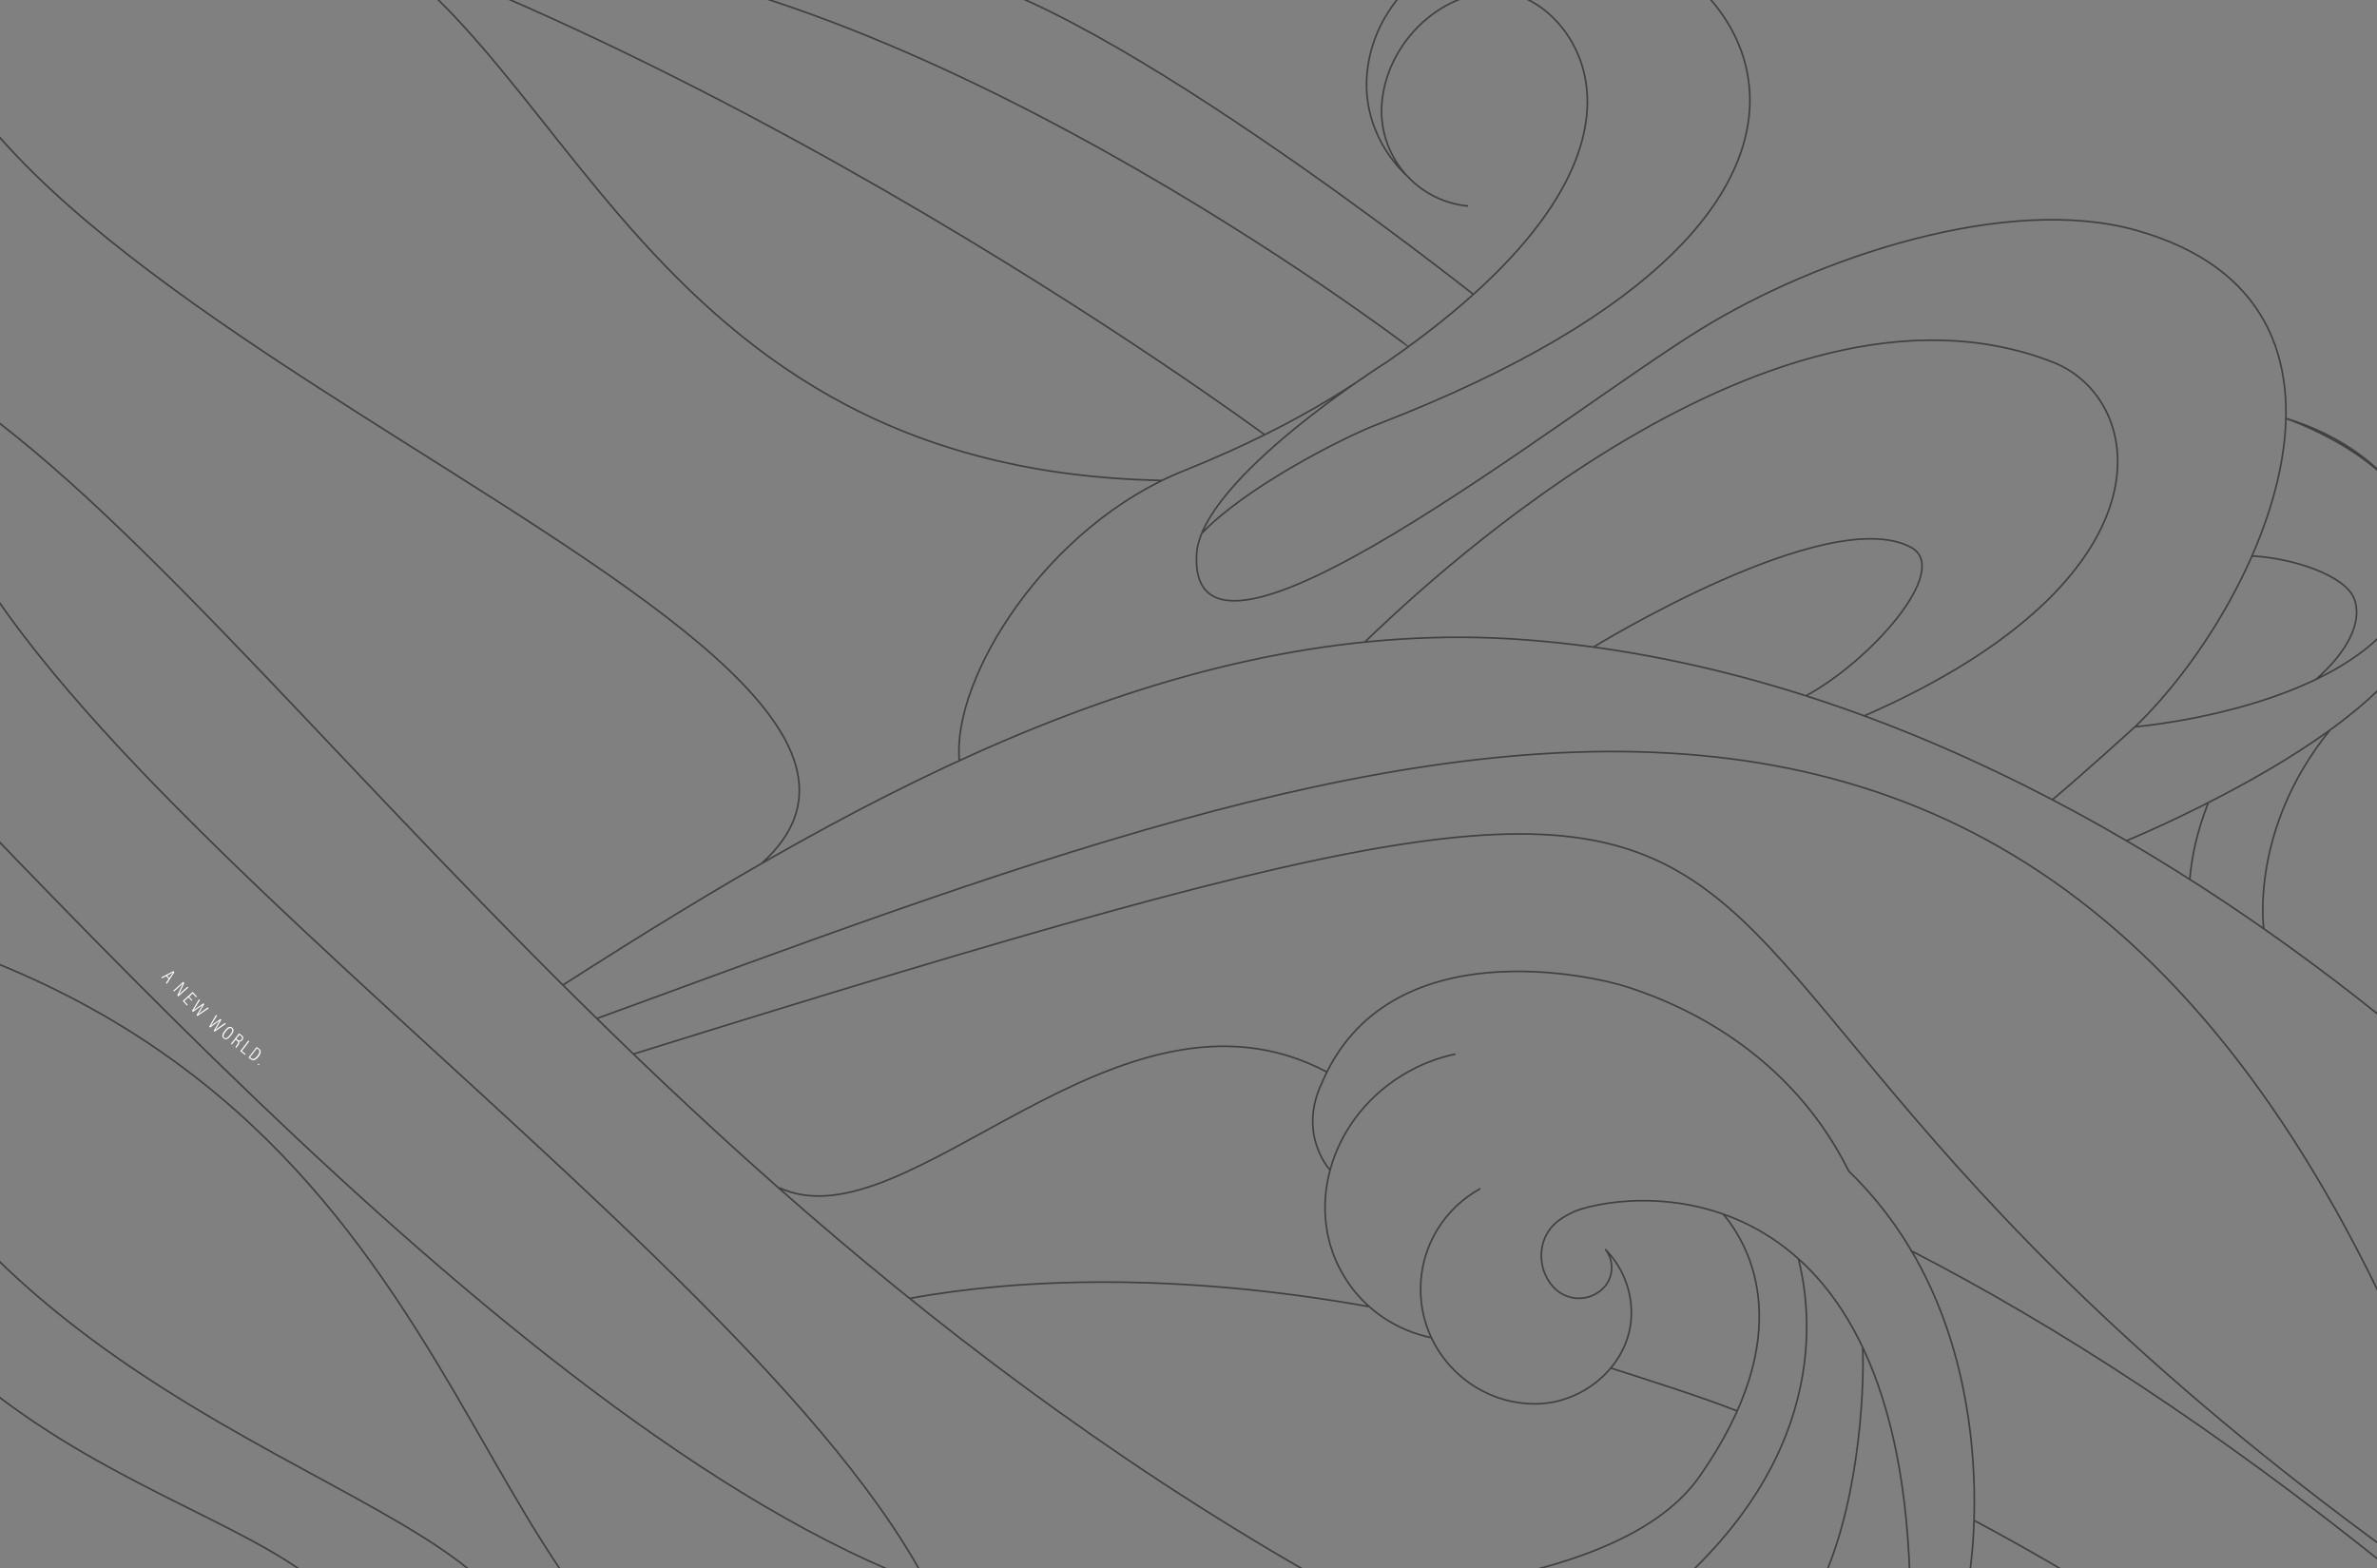 <svg xmlns="http://www.w3.org/2000/svg" fill-rule="evenodd" stroke-miterlimit="10" clip-rule="evenodd" viewBox="0 0 1440 950">
  <rect x="0" y="0" width="1440" height="950" fill="#808080" stroke="none"/>
  <path fill="none" d="M0 0h1440v950H0z"/>
  <path fill="#fff" fill-rule="nonzero" d="M100.682 591.299l-2.519 1.303-.468-.525 7.372-3.832.595.669-4.613 7.022-.511-.572 1.632-2.395-1.488-1.67zm1.833 1.191c1.239-1.875 1.981-2.964 2.325-3.442-.562.33-1.962 1.064-3.643 1.963l1.318 1.479zm2.479 7.622l6.022-5.345.636.717c-2.796 5.899-3.109 6.605-3.311 6.956.818-.812 1.726-1.618 2.682-2.466l2.58-2.291.467.526-6.07 5.387-.594-.668c2.908-6.255 3.264-6.913 3.418-7.221-.722.727-1.726 1.618-2.826 2.593l-2.58 2.291-.424-.478zm11.114 6.162l-1.93-2.133-2.511 2.272 2.058 2.275-.473.429-2.53-2.796 6.019-5.446 2.529 2.797-.474.428-2.058-2.274-2.133 1.93 1.93 2.133-.426.385zm.216 6.063l4.235-7.047.563.519c-1.739 2.831-3.308 5.381-3.864 6.173.743-.618 4.307-3.07 5.979-4.223l.517.475c-1.017 1.67-3.21 5.558-3.727 6.213 1.05-.857 4.307-3.07 5.888-4.22l.564.52-6.863 4.712-.564-.52c1.018-1.669 3.132-5.283 3.683-6.166-.964.764-4.307 3.07-5.845 4.173l-.611-.563.043-.047zm10.425 9.532l4.15-7.113.567.517c-1.723 2.839-3.279 5.399-3.83 6.194.74-.623 4.29-3.094 5.955-4.257l.52.474c-1.008 1.675-3.18 5.576-3.692 6.233 1.045-.862 4.29-3.094 5.865-4.252l.567.517-6.837 4.75-.567-.517c1.008-1.676 3.102-5.301 3.649-6.185-.959.768-4.29 3.093-5.821 4.205l-.568-.516.043-.048zm13.248 5.323c-1.641 2.124-3.085 2.947-4.5 1.852-1.365-1.055-.972-2.608.709-4.783 1.642-2.123 3.108-2.767 4.422-1.75 1.365 1.055 1.05 2.508-.631 4.682zm-3.185-2.463c-1.485 1.922-1.773 3.234-.913 3.899.91.704 2.018.106 3.503-1.815 1.564-2.022 1.695-3.132.835-3.797-.859-.665-1.979-.156-3.425 1.714zm6.012 4.971l-2.345 3.034-.557-.43 4.925-6.37 1.618 1.251c1.062.82 1.149 1.857.367 2.868-.742.96-1.51 1.013-2.082.813.5.711.222 1.384-.442 2.244l-.195.252c-.43.556-.782 1.012-.955 1.444l-.556-.43c.134-.382.563-.937.993-1.494l.118-.151c.703-.91.892-1.572-.069-2.315l-.86-.664.039-.051zm.352-.455l.961.743c.859.665 1.553.393 2.14-.365.508-.657.595-1.398-.213-2.023l-1.012-.782-1.876 2.427zm7.334 1.065l.556.43-4.573 5.916 2.326 1.798-.391.505-2.882-2.227 4.963-6.422zm4.955 3.83l1.415 1.095c1.467 1.133 1.392 2.692-.171 4.714-1.68 2.174-3.225 2.918-4.894 1.629l-1.264-.977 4.964-6.421-.05-.04zm-4.017 6.346l.657.508c1.314 1.016 2.501.318 3.946-1.553 1.369-1.769 1.488-2.969.274-3.908l-.657-.507-4.221 5.46zm5.135 3.807l.556.43-.43.556-.556-.429.43-.557z"/>
  <clipPath id="a">
    <path d="M0 0h1440v950H0z"/>
  </clipPath>
  <g clip-path="url(#a)">
    <path fill="none" stroke="#414042" d="M1157.25 966.366c-3.59-260.706-165.317-246.582-202.632-232.85l-.003-.007s-7.197 2.947-12.082 7.222c-11.187 9.789-11.653 27.426-1.773 38.584 7.904 8.926 21.354 9.578 30.042 1.457 6.649-6.215 7.402-16.603 1.918-23.744l-.337-.343c9.84 9.93 15.918 23.594 15.918 38.678 0 30.353-27.948 55.023-58.297 55.023-27.82 0-51.903-16.54-62.935-40.19-4.146-8.891-6.461-18.806-6.461-29.262 0-26.315 14.665-49.204 36.27-60.94m-15.149-81.489c-11.425 2.365-22.744 6.837-33.345 13.525-43.675 27.556-58.63 82.307-33.403 122.291 12.078 19.143 30.759 31.435 52.18 36.025m325.759 144.83s26.3-149.85-72.91-245.738c-39.85-80.391-115.5-105.419-134.268-111.607-18.769-6.189-144.755-36.097-184.831 57.937-15.119 31.653 4.869 52.985 4.869 52.985m295.04 255.483c24.77-48 28.8-120.09 27.62-148.05m-259.776 146.34c70.786-9.47 133.816-29.36 160.866-68.06 59.95-85.75 31.29-138.816 14.46-158.995m-56.457 247.545c119.637-87.22 111.707-181.995 101.927-220.555M-49.38-53.169c-51.857 232.535 669.792 433.752 510.674 576.291M1502.62 935.356C1275.9 263.366 847.401 439.32 361.67 616.951m1255.04 435.669C806.191 554.744 1318.76 347.157 383.75 638.505m1060.23-21.49l-3.98-3.096C1309.85 509.838 1127.51 403.1 924.393 387.593 721.274 372.084 530.627 475 341.172 596.633M220.068 1016.37c8.986-110.554-251.158-90.304-339.758-330.142m596.978 361.262c-200.84-20.44-163.724-362.372-518.298-478.192m357.161 447.072C337.453 907.496 31.17 887.446-87.72 645.273m941.669-537.231c-17.897-16.116-28.13-39.229-25.77-63.821 5.156-53.748 60.123-87.216 114.628-87.216 109.683 0 238.953 165.942-108.377 300.065-22.455 8.679-80.545 38.734-106.402 66.01m366.012 98.392c38.43-20.496 88.94-76.59 63.46-90.037-50.42-26.612-192.146 60.533-192.146 60.533m-76.001-267.151c-31.852-3.055-55.195-31.353-52.139-63.205 3.819-39.814 42.39-72.524 79.006-65.174 36.615 7.351 109.81 94.141-75.858 222.704 0 0-113.144 70.97-115.463 116.772-4.902 96.844 220.889-84.317 305.181-136.35 71.7-44.264 186.28-81.929 264.03-60.073 158.99 44.691 76.27 226.705-.68 300.768 0 0-31.93 29.018-50.09 44.173m168.16-42.178c-48.81 60.138-40.09 120.472-40.09 120.472M367.457-175.169c28.238 79.25 91.28 147.308 95.22 140.084 3.94-7.224-21.146 11.824 98.083 16.933 89.028 3.815 331.816 196.481 331.816 196.481M175.996-55.649c164.828 43.471 193.02 340.244 528.005 346.67m149.217-81.012S542.504-27.106 306.792-30.008M47.63-86.689c339.827 69.561 718.284 349.954 718.501 350.025m363.259 170.303c189.78-82.926 171.66-191.804 114.25-214.259-174.95-68.428-394.226 148.192-416.865 169.558M472.176 719.529c77.807 36.012 204.877-137.221 331.687-70.16M1157.25 757.37c88.32 45.403 184.98 107.936 290.19 192.626M551.129 786.493c65.995-11.978 160.71-15.978 278.539 5.045m146.166 37.148c22.798 7.38 52.936 16.77 76.656 26.06m143.08 66.05c59.01 31.46 119.85 69.2 181.82 114.264M-99.05 407.698C76.28 586.95 416.203 969.016 657.717 981.626m-77.309 25.534C528.876 798.787-3.57 474.851-46.46 269.665m-52.91-68.584c203.03 59.226 449.904 527.976 962.406 789.525M1337.8 486.163c-7.34 19.158-9.94 32.6-11.23 46.483M1403 411.555c18.96-16.495 28.49-34.893 23.23-48.76-5.33-14.083-36.54-24.655-61.97-26.02m-76.03 172.49s141.93-57.935 174.49-119.147c29.02-54.556-8.9-115.876-77.9-136.677 23.85 8.572 87.12 38.208 81.16 85.883-10.94 87.54-171.99 100.889-172.55 100.935m-712.253 20.489c-4.623-50.057 52.91-142.358 135.938-175.553 36.464-14.577 75.71-33.751 110.698-57.666"/>
  </g>
</svg>

